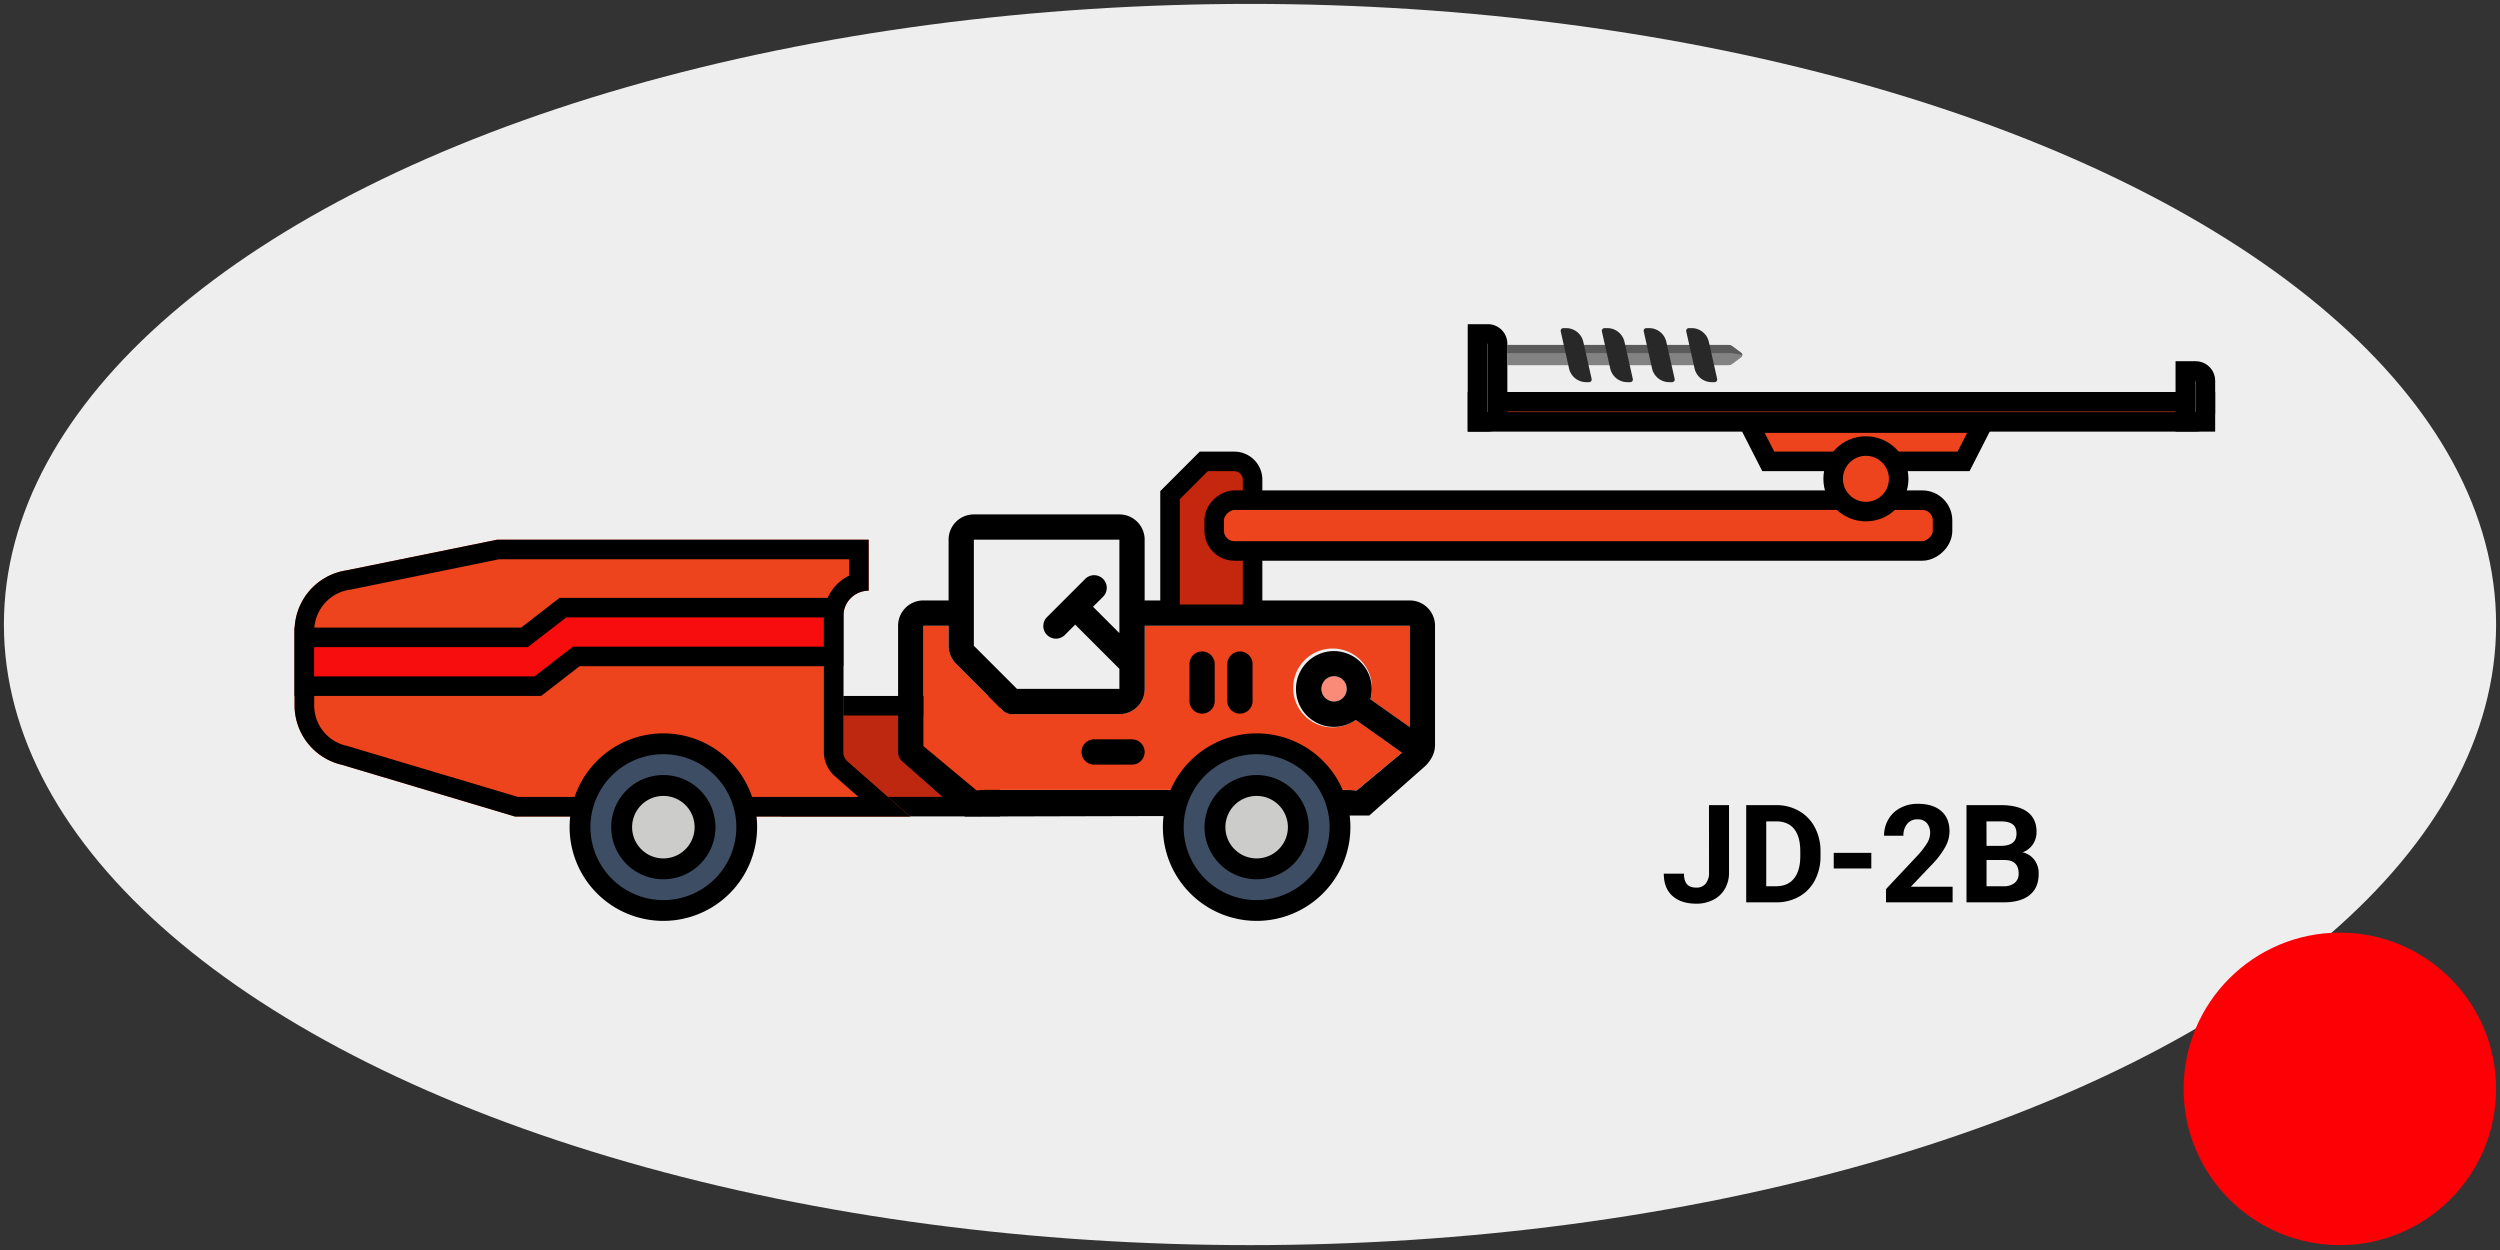 <svg xmlns="http://www.w3.org/2000/svg" viewBox="0 0 1280 640"><rect x="0" y="0" width="1280" height="640" fill="#333333" stroke="none"/><defs><style>.cls-1{fill:#eee;}.cls-2{fill:#bf2810;}.cls-3,.cls-9{fill:#ed441d;}.cls-4{fill:#f98b78;}.cls-5{fill:#3d4d63;}.cls-6{fill:#ccccca;}.cls-7{fill:#f70d0d;}.cls-8{fill:#c4270e;}.cls-8,.cls-9{stroke:#000;stroke-miterlimit:10;stroke-width:10px;}.cls-10{fill:#828282;}.cls-11{fill:#5a5a5a;}.cls-12{fill:#282828;}.cls-13{fill:#fc0006;}</style></defs><title>jd-2b-01-moi</title><g id="Equipments"><ellipse class="cls-1" cx="640" cy="319.75" rx="638" ry="317.75"/><path d="M875,412.22h10.26v34.45a16.43,16.43,0,0,1-2.11,8.4,14.3,14.3,0,0,1-5.93,5.62,18.52,18.52,0,0,1-8.64,2q-7.9,0-12.31-4t-4.41-11.37H862.2c0,2.44.52,4.24,1.54,5.4s2.64,1.74,4.86,1.74a5.89,5.89,0,0,0,4.68-2,8.55,8.55,0,0,0,1.74-5.75Z"/><path d="M894.06,462V412.22h15.31a23.24,23.24,0,0,1,11.74,3,20.57,20.57,0,0,1,8.09,8.41A26,26,0,0,1,932.1,436v2.29a26.06,26.06,0,0,1-2.85,12.34,20.49,20.49,0,0,1-8,8.37,23.55,23.55,0,0,1-11.73,3Zm10.25-41.46v33.22h5q6,0,9.19-3.93t3.25-11.25v-2.63q0-7.59-3.14-11.5t-9.2-3.91Z"/><path d="M958.11,444.66H938.87v-8h19.24Z"/><path d="M999.74,462H965.63v-6.77l16.1-17.16a38.87,38.87,0,0,0,4.9-6.32,10.06,10.06,0,0,0,1.59-5.13,7.57,7.57,0,0,0-1.67-5.21,6,6,0,0,0-4.79-1.9,6.52,6.52,0,0,0-5.28,2.31,9.18,9.18,0,0,0-1.93,6.07h-9.91a16.31,16.31,0,0,1,2.17-8.31,15.31,15.31,0,0,1,6.14-5.9,18.68,18.68,0,0,1,9-2.13q7.68,0,11.94,3.69t4.26,10.42a16.66,16.66,0,0,1-1.92,7.52,41.2,41.2,0,0,1-6.56,8.92L978.35,454h21.39Z"/><path d="M1006.85,462V412.22h17.43q9.06,0,13.74,3.47t4.69,10.17a11.24,11.24,0,0,1-1.88,6.44,10.92,10.92,0,0,1-5.23,4.09,10.5,10.5,0,0,1,6,3.86,11.43,11.43,0,0,1,2.2,7.11q0,7.17-4.58,10.87t-13,3.76Zm10.26-28.92h7.58q7.77-.13,7.76-6.19c0-2.25-.65-3.88-2-4.87s-3.38-1.48-6.21-1.48h-7.17Zm0,7.25v13.43h8.78a8.49,8.49,0,0,0,5.66-1.73,5.93,5.93,0,0,0,2-4.76q0-6.84-7.07-6.94Z"/><g id="icon-jumbo_drill"><rect class="cls-2" x="404.8" y="361.33" width="102.24" height="51.69"/><path d="M502,366.33V408H409.8V366.33H502m10-10H399.8V418H512V356.33Z"/><g id="color"><path class="cls-3" d="M500.37,404.68a41.05,41.05,0,0,1,4.71-.26H689.51a43.25,43.25,0,0,1,4.69.29h.39l23.23-19.36-23.66-16.81A20.18,20.18,0,1,1,701.62,358l20.21,14.35V320.36H586.06v32.33a12.93,12.93,0,0,1-12.93,12.93H518a6.42,6.42,0,0,1-4.59-1.89l-24-24a12.73,12.73,0,0,1-3.77-9.12V320.36H472.75V382L500,404.68Z"/><path class="cls-4" d="M683,346.23a6.47,6.47,0,1,0,6.47,6.46A6.46,6.46,0,0,0,683,346.23Z"/></g><path d="M628.39,339.76v19.4a6.47,6.47,0,0,0,12.93,0v-19.4a6.47,6.47,0,0,0-12.93,0Z"/><path d="M609,339.76v19.4a6.47,6.47,0,0,0,12.93,0v-19.4a6.47,6.47,0,0,0-12.93,0Z"/><path d="M560.2,391.49h19.39a6.47,6.47,0,1,0,0-12.94H560.2a6.47,6.47,0,0,0,0,12.94Z"/><path d="M701.07,417.54l27.66-24.46s6-4.54,6-11.58V320.36a12.93,12.93,0,0,0-12.94-12.93H586.06V276.31a12.93,12.93,0,0,0-12.93-12.93H498.61a12.93,12.93,0,0,0-12.93,12.93v31.12H472.75a12.93,12.93,0,0,0-12.93,12.93V385a6.48,6.48,0,0,0,2.32,5l31.91,28.07ZM498.61,289.24V276.31h74.52v47.84l-13.49-13.48,5.13-5.13a6.46,6.46,0,0,0-9.14-9.14l-19.4,19.39a6.47,6.47,0,1,0,9.14,9.15l5.13-5.13,22.63,22.63v10.25H520.68l-22.07-22.07V289.24ZM721.83,372.3,701.62,358a19.4,19.4,0,1,0-7.46,10.59l23.66,16.81-23.23,19.36h-.39a43.25,43.25,0,0,0-4.69-.29H505.08a41.05,41.05,0,0,0-4.71.26H500L472.75,382V320.36h12.93v10.28a12.73,12.73,0,0,0,3.77,9.12l24,24a6.42,6.42,0,0,0,4.59,1.89h55.12a12.93,12.93,0,0,0,12.93-12.93V320.36H721.83Zm-32.32-19.61a6.47,6.47,0,1,1-6.47-6.46A6.47,6.47,0,0,1,689.51,352.69Z"/><path class="cls-3" d="M431.82,385V315.36a12.93,12.93,0,0,1,12.93-12.93V276.31H254.48L177.55,292A31.27,31.27,0,0,0,150.83,323v38.11a31.27,31.27,0,0,0,24.46,30.53l88.44,26.44H466.05L434.14,390A6.48,6.48,0,0,1,431.82,385Z"/><path d="M434.75,286.31v8.42a23,23,0,0,0-12.93,20.63V385a16.43,16.43,0,0,0,5.8,12.55l11.92,10.49H265.19l-87-26-.34-.1-.34-.08a21.16,21.16,0,0,1-16.64-20.77V323A21.4,21.4,0,0,1,179,301.93l.27,0,.28-.05,75.93-15.53H434.75m10-10H254.48L177.55,292A31.27,31.27,0,0,0,150.83,323v38.11a31.27,31.27,0,0,0,24.46,30.53l88.44,26.44H466.05L434.14,390a6.48,6.48,0,0,1-2.32-5V315.36a12.93,12.93,0,0,1,12.93-12.93V276.31Z"/><circle id="color-2" data-name="color" class="cls-5" cx="643.4" cy="423.5" r="42.84"/><circle id="color-3" data-name="color" class="cls-6" cx="643.4" cy="423.5" r="22.38"/><path d="M643.4,375.49a48,48,0,1,0,48,48A48,48,0,0,0,643.4,375.49Zm0,85.36a37.35,37.35,0,1,1,37.35-37.35A37.35,37.35,0,0,1,643.4,460.85Z"/><path d="M643.4,396.83a26.68,26.68,0,1,0,26.68,26.67A26.67,26.67,0,0,0,643.4,396.83Zm0,42.68a16,16,0,1,1,16-16A16,16,0,0,1,643.4,439.51Z"/><circle id="color-4" data-name="color" class="cls-5" cx="339.64" cy="423.5" r="42.84"/><circle id="color-5" data-name="color" class="cls-6" cx="339.64" cy="423.5" r="22.38"/><path d="M339.64,375.49a48,48,0,1,0,48,48A48,48,0,0,0,339.64,375.49Zm0,85.36A37.35,37.35,0,1,1,377,423.5,37.35,37.35,0,0,1,339.64,460.85Z"/><path d="M339.64,396.83a26.68,26.68,0,1,0,26.67,26.67A26.67,26.67,0,0,0,339.64,396.83Zm0,42.68a16,16,0,1,1,16-16A16,16,0,0,1,339.64,439.51Z"/><polygon class="cls-7" points="155.83 351.33 155.83 326.33 268.52 326.33 288.21 311.11 426.81 311.11 426.81 336.11 295.04 336.11 275.35 351.33 155.83 351.33"/><path d="M421.8,316.11v15H293.33l-2.7,2.09-17,13.13H160.83v-15h109.4l2.7-2.09,17-13.13H421.8m10-10H286.5l-19.68,15.22h-116v35H277.06l19.68-15.22H431.8v-35Z"/><path class="cls-8" d="M599.06,253.52v61h42.26V245.58a9.35,9.35,0,0,0-9.35-9.35H616.34Z"/><rect class="cls-9" x="795.12" y="82.63" width="26" height="372.92" rx="10.35" transform="translate(1077.21 -539.03) rotate(90)"/><polygon class="cls-9" points="905.35 236.23 895.35 216.63 1015.35 216.63 1005.35 236.23 905.35 236.23"/><circle class="cls-9" cx="955.35" cy="245.16" r="16.78"/><rect class="cls-9" x="756.47" y="205.7" width="372.7" height="10.29"/><path class="cls-9" d="M1116,197.84h16a5,5,0,0,1,5,5v5.29a0,0,0,0,1,0,0h-26a0,0,0,0,1,0,0v-5.29A5,5,0,0,1,1116,197.84Z" transform="translate(1327.01 -921.05) rotate(90)"/><path class="cls-9" d="M744.11,188.34h35a5,5,0,0,1,5,5v5.29a0,0,0,0,1,0,0h-45a0,0,0,0,1,0,0v-5.29A5,5,0,0,1,744.11,188.34Z" transform="translate(955.1 -568.13) rotate(90)"/><path class="cls-10" d="M771.7,176.62H885a3.43,3.43,0,0,1,2,.68l4.54,3.41a1.37,1.37,0,0,1,0,2.19L887,186.3a3.43,3.43,0,0,1-2,.68H771.7Z"/><path class="cls-11" d="M771.7,180.77H886.12l6,.89a1.29,1.29,0,0,0-.53-.95L887,177.3a3.43,3.43,0,0,0-2-.68H771.7Z"/><path class="cls-12" d="M810.65,175l4.27,19a1.37,1.37,0,0,1-1.34,1.67h-1.46a9,9,0,0,1-8.77-7l-4.26-19a1.36,1.36,0,0,1,1.33-1.67h1.47A9,9,0,0,1,810.65,175Z"/><path class="cls-12" d="M831.73,175,836,194a1.37,1.37,0,0,1-1.34,1.67H833.2a9,9,0,0,1-8.77-7l-4.27-19A1.37,1.37,0,0,1,821.5,168H823A9,9,0,0,1,831.73,175Z"/><path class="cls-12" d="M853.15,175l4.27,19a1.37,1.37,0,0,1-1.33,1.67h-1.47a9,9,0,0,1-8.77-7l-4.26-19a1.36,1.36,0,0,1,1.33-1.67h1.47A9,9,0,0,1,853.15,175Z"/><path class="cls-12" d="M874.92,175l4.26,19a1.37,1.37,0,0,1-1.33,1.67h-1.47a9,9,0,0,1-8.76-7l-4.27-19a1.37,1.37,0,0,1,1.33-1.67h1.47A9,9,0,0,1,874.92,175Z"/></g><g id="moi"><circle class="cls-13" cx="1198" cy="557.5" r="80"/></g></g></svg>